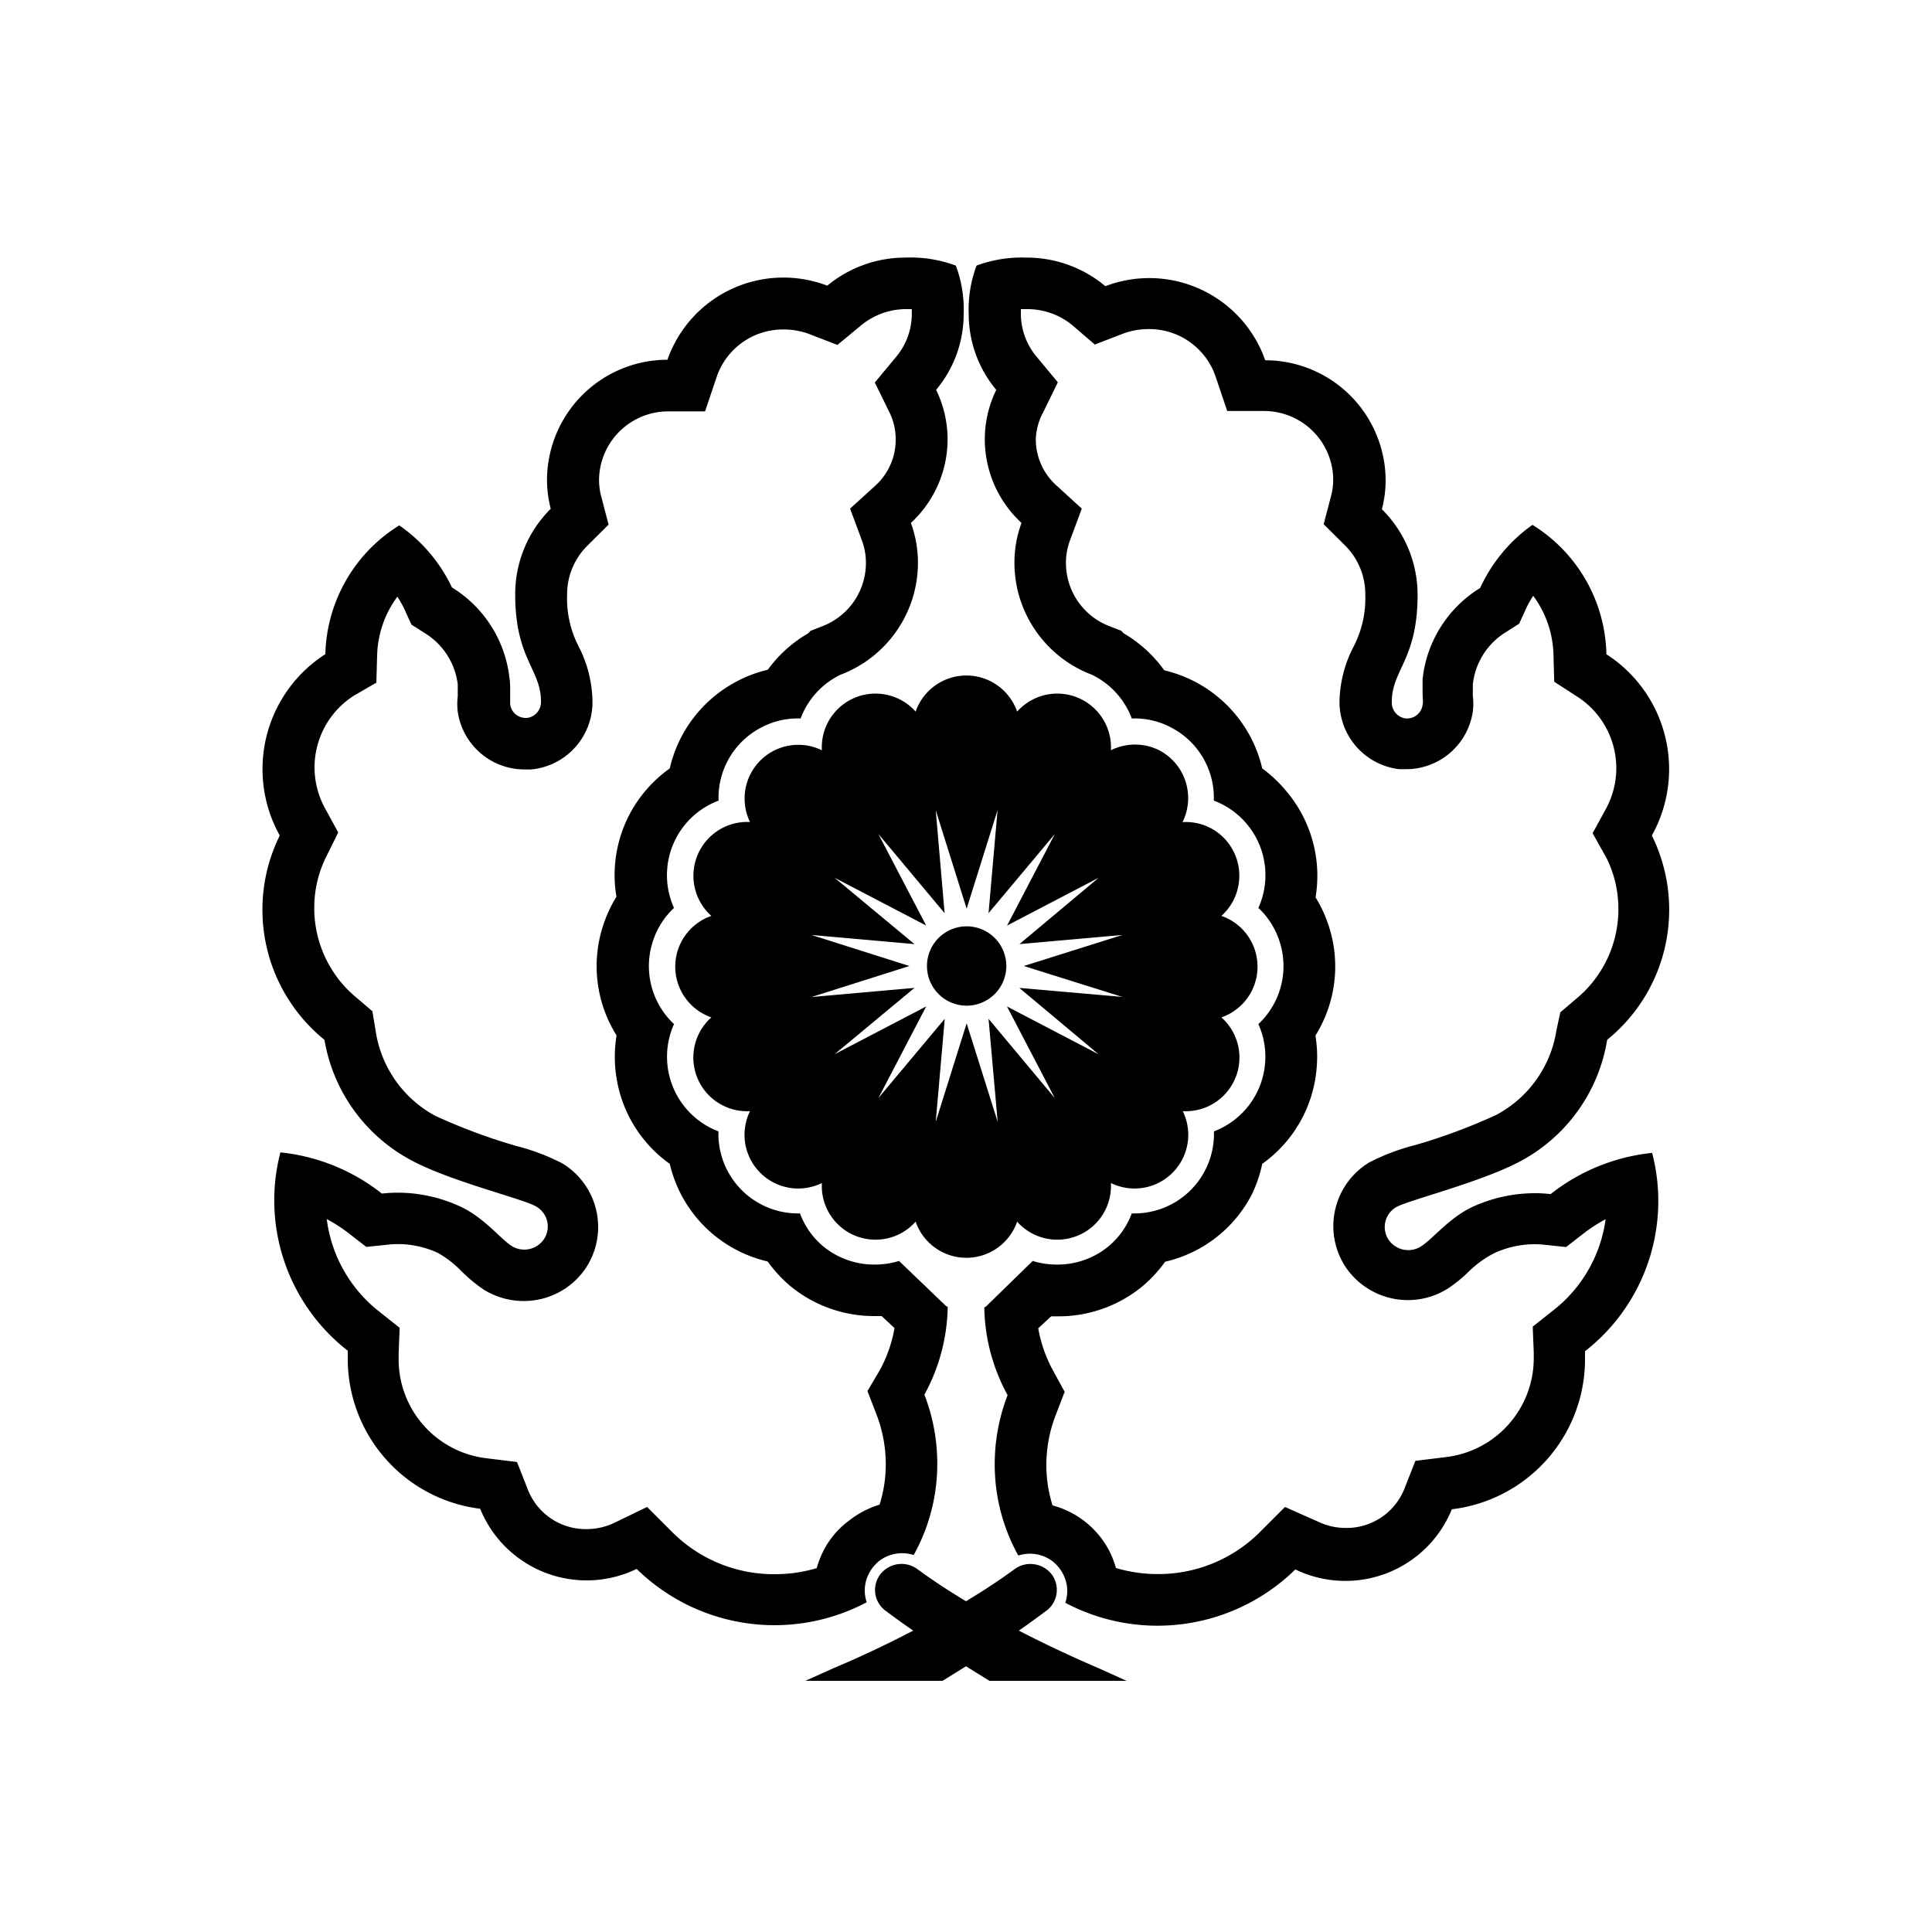 <svg id="Symbols" xmlns="http://www.w3.org/2000/svg" viewBox="0 0 150 150"><path d="M73.29,130.43,75,129.37l1.71,1.06.12.07H87.47l-2.22-1c-2.18-.94-4.24-1.91-6.15-2.9.71-.49,1.41-1,2.12-1.53a2,2,0,0,0,.83-1.63,2,2,0,0,0-.4-1.21,2.09,2.09,0,0,0-2.84-.43c-1.13.83-2.41,1.68-3.81,2.52-1.4-.84-2.68-1.69-3.81-2.52a2.08,2.08,0,0,0-2.84.43,2,2,0,0,0,.42,2.84q1.07.8,2.13,1.53c-1.91,1-4,2-6.15,2.9l-2.22,1H73.17Z"/><path d="M90,58.25a4.2,4.2,0,0,0-3.75,0,4.17,4.17,0,0,0-7.28-3,4.17,4.17,0,0,0-7.88,0,4.17,4.17,0,0,0-7.28,3,4.17,4.17,0,0,0-5.58,5.57,4.18,4.18,0,0,0-3,7.29,4.17,4.17,0,0,0,0,7.88,4.17,4.17,0,0,0,3,7.28,4.17,4.17,0,0,0,5.58,5.58,4.17,4.17,0,0,0,7.28,3,4.17,4.17,0,0,0,7.88,0,4.17,4.17,0,0,0,7.28-3,4.17,4.17,0,0,0,5.58-5.58,4.17,4.17,0,0,0,3-7.28,4.17,4.17,0,0,0,0-7.88,4.19,4.19,0,0,0,.42-5.8,4.14,4.14,0,0,0-3.44-1.48A4.19,4.19,0,0,0,90,58.25ZM76.75,79.1l.71,8-2.41-7.65-2.4,7.65.7-8L68.2,85.25l3.71-7.11L64.8,81.85,71,76.7l-8,.71L70.61,75,63,72.59l8,.71L64.8,68.15l7.11,3.71-3.72-7.12,5.15,6.16-.69-8,2.4,7.65,2.4-7.65-.7,8,5.15-6.15-3.71,7.11,7.11-3.71L79.15,73.3l8-.71L79.49,75l7.65,2.4-8-.7,6.15,5.15-7.11-3.71,3.71,7.11Z"/><path d="M75.05,71.92A3.08,3.08,0,1,0,78.13,75,3.08,3.08,0,0,0,75.05,71.92Z"/><path d="M124.72,50.75a12.11,12.11,0,0,0-5.74-10,12.24,12.24,0,0,0-4.06,4.9,9.49,9.49,0,0,0-4.47,7.07c0,.32,0,.64,0,1,0,.67.06.76,0,1a1.21,1.21,0,0,1-1.19,1.06h-.13a1.24,1.24,0,0,1-1.07-1.3c0-2.47,2-3.28,2-8.29a9.34,9.34,0,0,0-2.77-6.65,9,9,0,0,0,.29-2.28,9.36,9.36,0,0,0-9.35-9.29,9.54,9.54,0,0,0-12.41-5.75A9.49,9.49,0,0,0,79.69,20a10.09,10.09,0,0,0-3.87.62,9.66,9.66,0,0,0-.61,3.75,9.18,9.18,0,0,0,2.14,5.9,8.75,8.75,0,0,0-.89,3.85,8.84,8.84,0,0,0,2.85,6.48,8.94,8.94,0,0,0-.55,3.12,9.3,9.3,0,0,0,6,8.66h0a6.17,6.17,0,0,1,3.11,3.4h.27a6,6,0,0,1,2.78.7,6.14,6.14,0,0,1,3.32,5.68,6.18,6.18,0,0,1,3.46,8.33,6.11,6.11,0,0,1,1.66,2.65,6.17,6.17,0,0,1-1.66,6.37,6.2,6.2,0,0,1-3.45,8.33,6.18,6.18,0,0,1-6.22,6.37h-.16a6.11,6.11,0,0,1-1.81,2.56,6.22,6.22,0,0,1-4,1.41,6.3,6.3,0,0,1-1.88-.28l-3.62,3.53-.14.08a14.67,14.67,0,0,0,1.81,6.81,14.85,14.85,0,0,0-1,5.39,14.55,14.55,0,0,0,1.83,7.06,3.07,3.07,0,0,1,.9-.14,2.93,2.93,0,0,1,1.71.55,3,3,0,0,1,.85,1,2.81,2.81,0,0,1,.34,1.34,2.91,2.91,0,0,1-.15.92,15.29,15.29,0,0,0,17.86-2.59,8.92,8.92,0,0,0,12.15-4.67,11.73,11.73,0,0,0,10.34-11.58c0-.23,0-.46,0-.69a14.8,14.8,0,0,0,5.21-15.4,15.23,15.23,0,0,0-7.88,3.2,10.31,10.31,0,0,0-1.24-.07,11.6,11.6,0,0,0-4.84,1.07c-1.83.86-3.12,2.54-4,3.07a1.84,1.84,0,0,1-2.52-.56,1.78,1.78,0,0,1,.58-2.48c.85-.53,6.55-1.92,9.67-3.58a13.06,13.06,0,0,0,6.74-9.43,13,13,0,0,0,3.47-15.86,10.6,10.6,0,0,0-3.54-14.08Zm0,15.85a8.86,8.86,0,0,1,.93,4,9,9,0,0,1-3.34,7l-1.17,1L120.84,80a9,9,0,0,1-4.67,6.56,44.35,44.35,0,0,1-6.29,2.34,16.88,16.88,0,0,0-3.59,1.36,5.78,5.78,0,0,0-1.89,8l0,0,0,0a5.83,5.83,0,0,0,8,1.79,11.22,11.22,0,0,0,1.7-1.39A8.23,8.23,0,0,1,116,97.3a7.51,7.51,0,0,1,3.16-.7,7.34,7.34,0,0,1,.81.05l1.62.17,1.29-1a12.07,12.07,0,0,1,1.78-1.16,10.83,10.83,0,0,1-4.07,7.08L119,103l.08,2c0,.17,0,.35,0,.52a7.73,7.73,0,0,1-6.83,7.61l-2.36.29-.87,2.21a4.83,4.83,0,0,1-4.53,3,5,5,0,0,1-2.16-.49L99.77,117l-2,2a11.15,11.15,0,0,1-7.88,3.21,11.35,11.35,0,0,1-3.25-.47,7.29,7.29,0,0,0-.52-1.34,7,7,0,0,0-4.4-3.52,10.35,10.35,0,0,1-.48-3.14,10.73,10.73,0,0,1,.75-3.94l.67-1.74-.89-1.63a10.56,10.56,0,0,1-1.16-3.3l1-.93h.53a10.25,10.25,0,0,0,6.58-2.35,10.39,10.39,0,0,0,1.74-1.89,10.13,10.13,0,0,0,6.72-5.2A10.34,10.34,0,0,0,98,90.36a10.12,10.12,0,0,0,4.22-7.4,10,10,0,0,0-.09-2.56A10.13,10.13,0,0,0,103.2,72a10.43,10.43,0,0,0-1.06-2.33,10.16,10.16,0,0,0-2.26-8.23A10.31,10.31,0,0,0,98,59.66a10.21,10.21,0,0,0-5.2-6.72,10.45,10.45,0,0,0-2.41-.9,10.19,10.19,0,0,0-3.15-2.87l-.19-.2-.85-.33a5.26,5.26,0,0,1-3.44-4.92,5,5,0,0,1,.3-1.73l.93-2.5L82,37.67a4.8,4.8,0,0,1-1.58-3.55A4.66,4.66,0,0,1,81,32l1.13-2.32-1.66-2a5.18,5.18,0,0,1-1.21-3.34V24h.48a5.51,5.51,0,0,1,3.53,1.26L85,26.75l2.18-.84a5.62,5.62,0,0,1,2-.36,5.44,5.44,0,0,1,5.19,3.66l.91,2.7,2.85,0a5.37,5.37,0,0,1,5.38,5.29,5,5,0,0,1-.16,1.28l-.58,2.22,1.63,1.62A5.32,5.32,0,0,1,106,46.15a8.14,8.14,0,0,1-.88,4A9.61,9.61,0,0,0,104,54.44a5.25,5.25,0,0,0,4.65,5.28l.55,0a5.24,5.24,0,0,0,5.15-4.48,4.88,4.88,0,0,0,0-1.2c0-.07,0-.17,0-.34s0-.36,0-.56a5.44,5.44,0,0,1,2.6-4.08l1-.64.5-1.1a7.33,7.33,0,0,1,.59-1.06,8,8,0,0,1,1.57,4.56l.06,2.11,1.76,1.14a6.6,6.6,0,0,1,2.22,8.79l-1,1.83Z"/><path d="M37.28,117.14a8.92,8.92,0,0,0,12.15,4.67,15.29,15.29,0,0,0,17.86,2.59,2.91,2.91,0,0,1-.15-.92,2.81,2.81,0,0,1,.34-1.34,3,3,0,0,1,.85-1,2.93,2.93,0,0,1,1.71-.55,3.07,3.07,0,0,1,.9.14,14.55,14.55,0,0,0,1.83-7.06,14.85,14.85,0,0,0-1-5.39,14.67,14.67,0,0,0,1.81-6.81l-.14-.08L69.8,97.9a6.3,6.3,0,0,1-1.88.28,6.22,6.22,0,0,1-4-1.41,6.11,6.11,0,0,1-1.81-2.56H62a6.18,6.18,0,0,1-6.22-6.37,6.2,6.2,0,0,1-3.45-8.33,6.17,6.17,0,0,1-1.66-6.37,6.11,6.11,0,0,1,1.66-2.65,6.18,6.18,0,0,1,3.46-8.33,6.14,6.14,0,0,1,3.32-5.68,6,6,0,0,1,2.78-.7h.27a6.17,6.17,0,0,1,3.11-3.4h0a9.3,9.3,0,0,0,6-8.66,8.94,8.94,0,0,0-.55-3.12,8.84,8.84,0,0,0,2.85-6.48,8.75,8.75,0,0,0-.89-3.85,9.18,9.18,0,0,0,2.14-5.9,9.66,9.66,0,0,0-.61-3.75A10.09,10.09,0,0,0,70.31,20a9.49,9.49,0,0,0-6.08,2.18,9.54,9.54,0,0,0-12.41,5.75,9.36,9.36,0,0,0-9.35,9.29,9,9,0,0,0,.29,2.28A9.34,9.34,0,0,0,40,46.15c0,5,2,5.82,2,8.29a1.24,1.24,0,0,1-1.07,1.3h-.13a1.21,1.21,0,0,1-1.19-1.06c0-.2,0-.29,0-1,0-.33,0-.65-.05-1a9.49,9.49,0,0,0-4.47-7.07A12.24,12.24,0,0,0,31,40.79a12.11,12.11,0,0,0-5.74,10,10.6,10.6,0,0,0-3.54,14.08,13,13,0,0,0,3.47,15.86A13.06,13.06,0,0,0,32,90.12c3.12,1.66,8.82,3,9.67,3.58a1.78,1.78,0,0,1,.58,2.48,1.84,1.84,0,0,1-2.52.56c-.85-.53-2.14-2.21-4-3.07a11.6,11.6,0,0,0-4.84-1.07,10.31,10.31,0,0,0-1.24.07,15.23,15.23,0,0,0-7.88-3.2A14.8,14.8,0,0,0,27,104.87c0,.23,0,.46,0,.69A11.73,11.73,0,0,0,37.28,117.14ZM25.37,94.65a12.07,12.07,0,0,1,1.78,1.16l1.29,1,1.62-.17a7.34,7.34,0,0,1,.81-.05,7.49,7.49,0,0,1,3.14.69,8.21,8.21,0,0,1,1.85,1.45,11.74,11.74,0,0,0,1.72,1.41,5.88,5.88,0,0,0,3.08.87,5.79,5.79,0,0,0,4.9-2.68l0,0,0,0a5.78,5.78,0,0,0-1.89-8,16.88,16.88,0,0,0-3.59-1.36,44.35,44.35,0,0,1-6.29-2.34A9,9,0,0,1,29.16,80l-.25-1.49-1.17-1a9,9,0,0,1-3.34-7,8.86,8.86,0,0,1,.93-4l.93-1.88-1-1.83a6.6,6.6,0,0,1,2.22-8.79L29.22,53l.06-2.11a8,8,0,0,1,1.57-4.56,7.33,7.33,0,0,1,.59,1.06l.5,1.1,1,.64a5.44,5.44,0,0,1,2.6,4c0,.23,0,.42,0,.59s0,.27,0,.34a4.88,4.88,0,0,0,0,1.2,5.24,5.24,0,0,0,5.15,4.48l.55,0A5.25,5.25,0,0,0,46,54.44a9.61,9.61,0,0,0-1.09-4.28,8.14,8.14,0,0,1-.88-4,5.32,5.32,0,0,1,1.59-3.81l1.63-1.62-.58-2.22a5,5,0,0,1-.16-1.28,5.37,5.37,0,0,1,5.38-5.29l2.85,0,.91-2.7a5.44,5.44,0,0,1,5.19-3.66,5.62,5.62,0,0,1,2,.36l2.18.84,1.8-1.49A5.51,5.51,0,0,1,70.31,24h.48v.36a5.18,5.18,0,0,1-1.21,3.34l-1.66,2L69.05,32a4.66,4.66,0,0,1,.49,2.1A4.8,4.8,0,0,1,68,37.67L66,39.49l.93,2.5a5,5,0,0,1,.3,1.73,5.26,5.26,0,0,1-3.44,4.92l-.86.34-.18.19A10.19,10.19,0,0,0,59.61,52a9.94,9.94,0,0,0-2.4.9A10.19,10.19,0,0,0,52,59.66a10.39,10.39,0,0,0-1.89,1.74,10.12,10.12,0,0,0-2.25,8.22,10.36,10.36,0,0,0-1.06,2.32,10.12,10.12,0,0,0,1.07,8.45A10,10,0,0,0,47.78,83,10.13,10.13,0,0,0,52,90.36a10.34,10.34,0,0,0,.88,2.38,10.16,10.16,0,0,0,6.72,5.2,10.48,10.48,0,0,0,1.75,1.9,10.25,10.25,0,0,0,6.57,2.34h.53l1,.93a10.56,10.56,0,0,1-1.16,3.3L67.35,108l.67,1.74a10.73,10.73,0,0,1,.75,3.94,10.35,10.35,0,0,1-.48,3.14A7.13,7.13,0,0,0,66,118a6.68,6.68,0,0,0-2.07,2.41,7.29,7.29,0,0,0-.52,1.34,11.35,11.35,0,0,1-3.25.47A11.15,11.15,0,0,1,52.24,119l-2-2-2.54,1.23a5,5,0,0,1-2.16.49,4.83,4.83,0,0,1-4.53-3l-.87-2.21-2.36-.29a7.73,7.73,0,0,1-6.83-7.61c0-.17,0-.35,0-.52l.08-2-1.6-1.27A10.83,10.83,0,0,1,25.37,94.65Z"/></svg>